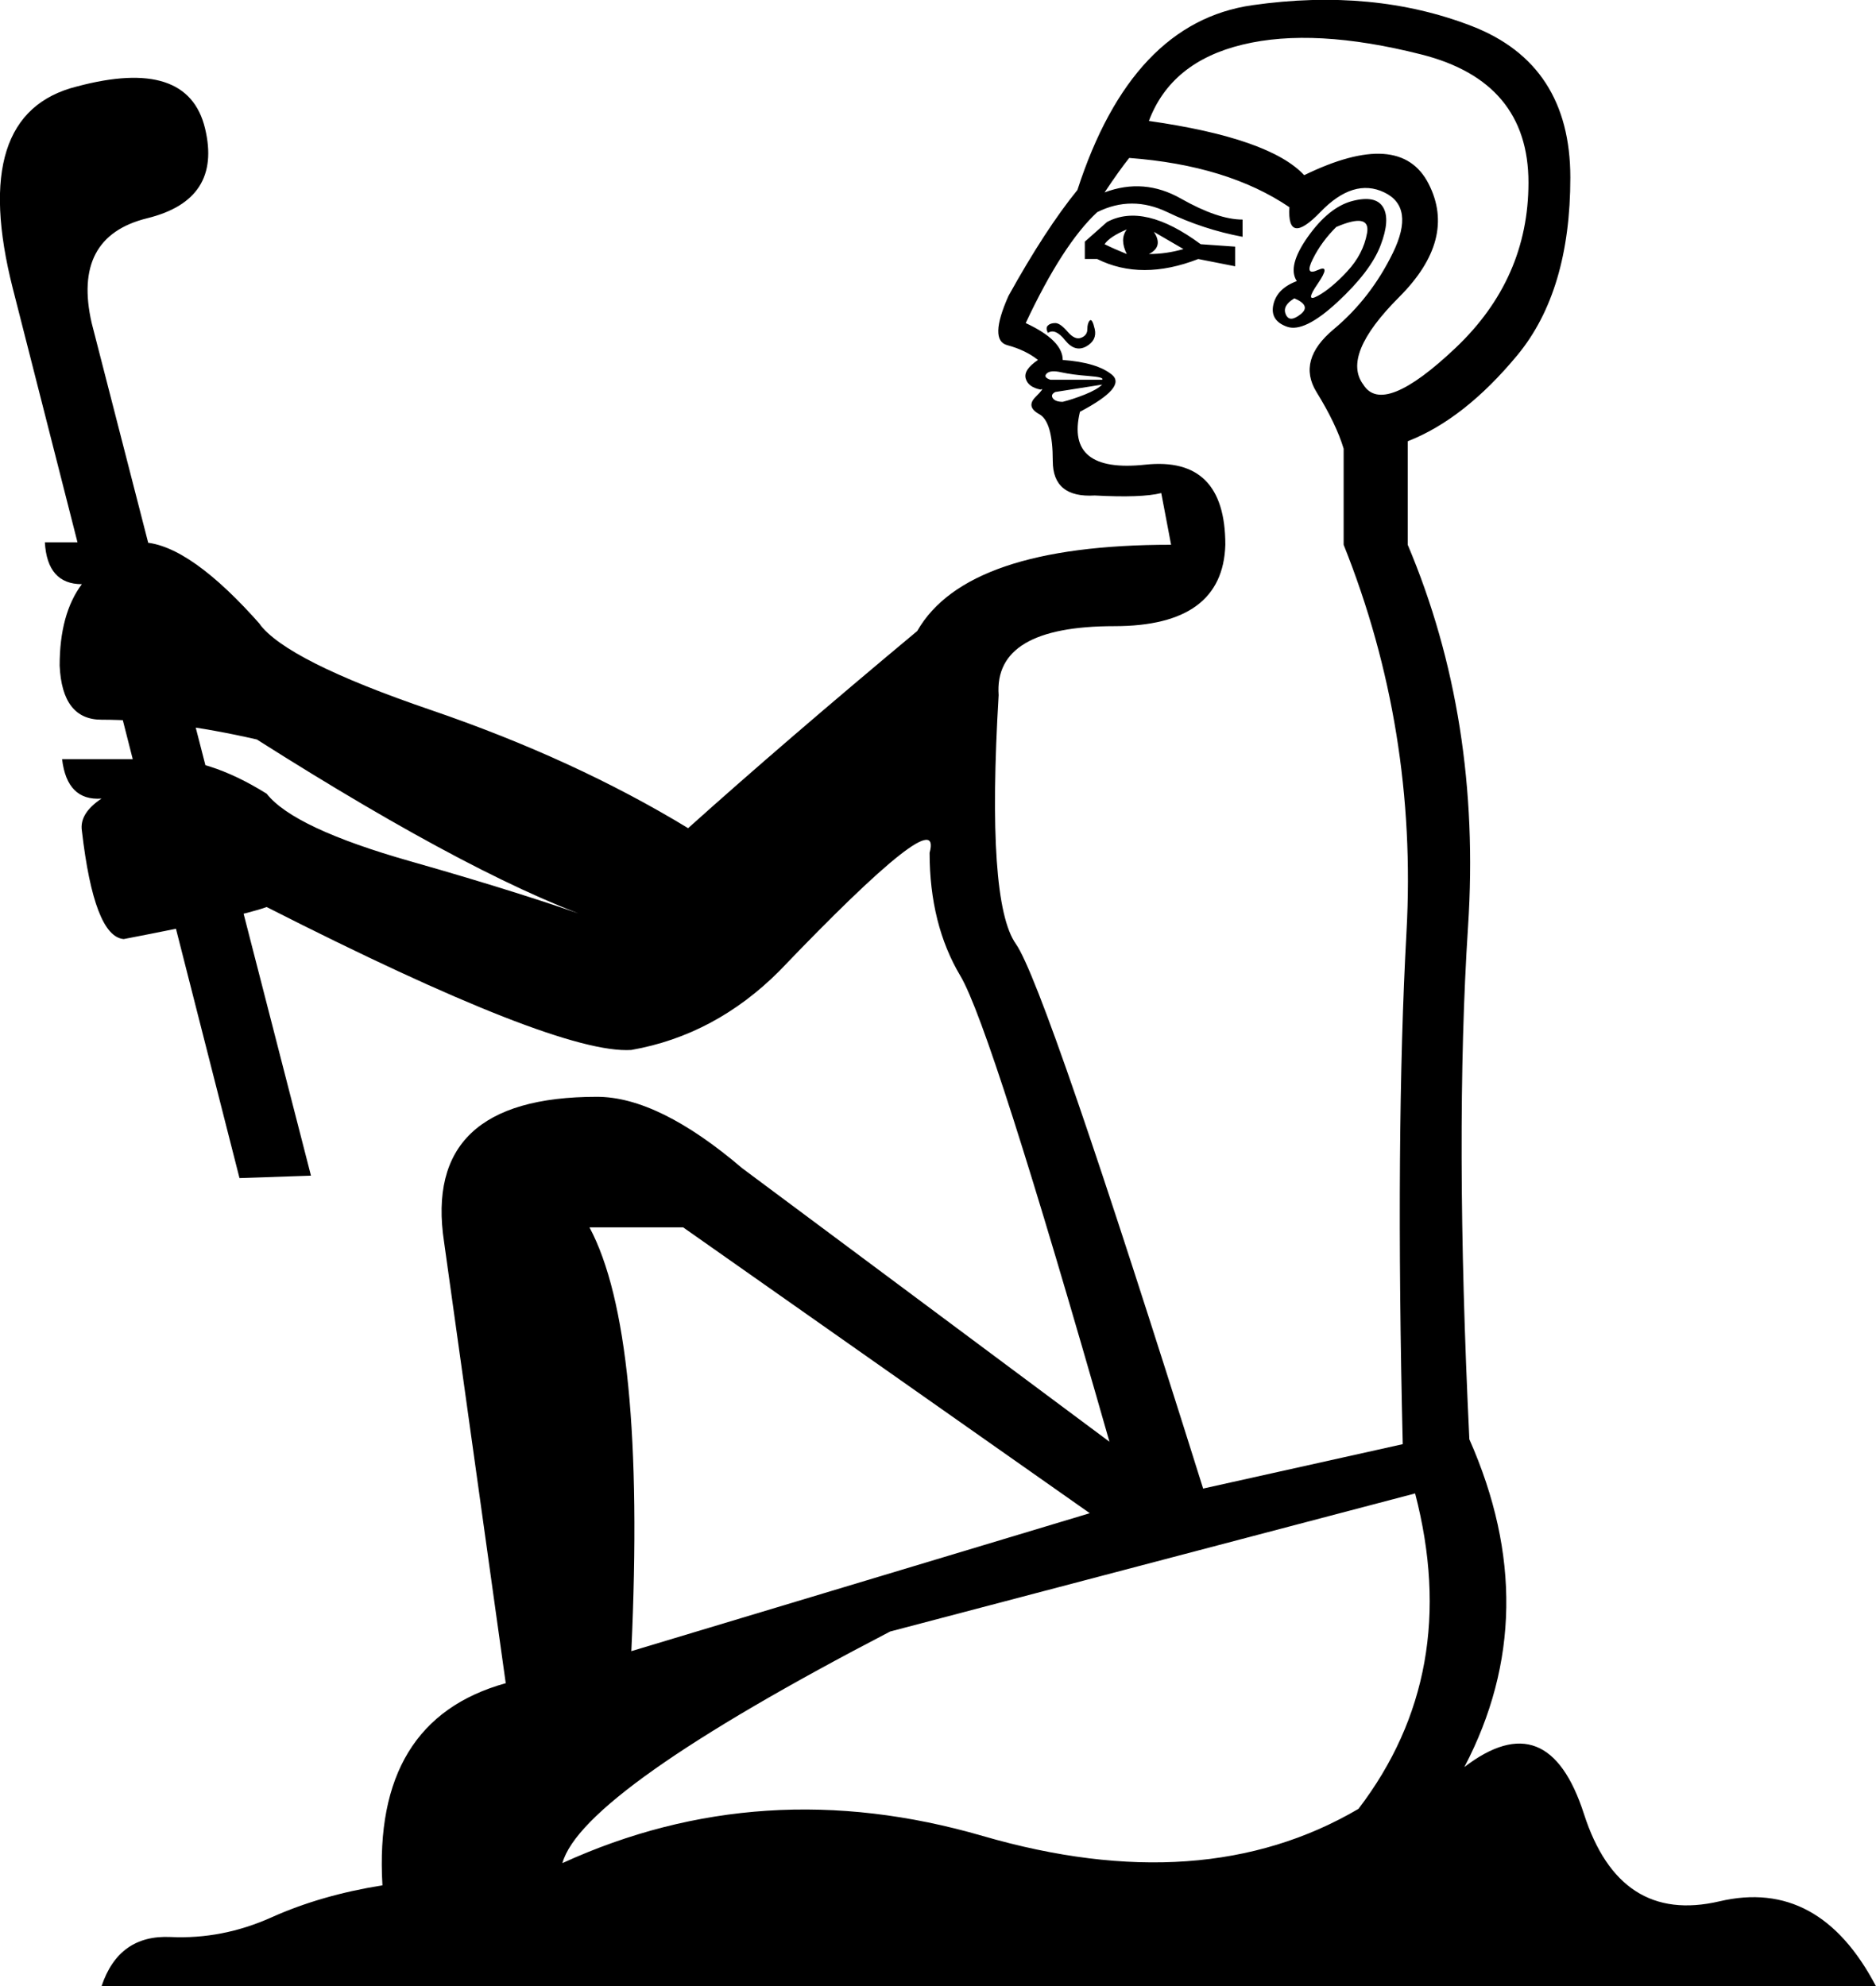 <?xml version='1.0' encoding ='UTF-8' standalone='yes'?>
<svg width='16.982' height='17.983' xmlns='http://www.w3.org/2000/svg' xmlns:xlink='http://www.w3.org/1999/xlink' xmlns:inkscape='http://www.inkscape.org/namespaces/inkscape'>
<path style='fill:#000000; stroke:none' d=' M 9.865 13.7  L 6.184 11.112  L 5.336 11.112  Q 5.849 12.071 5.715 14.949  L 9.865 13.7  Z  M 12.81 13.521  L 8.058 14.771  Q 5.269 16.221 5.091 16.868  Q 6.898 16.042 8.895 16.622  Q 10.891 17.202 12.297 16.377  Q 13.234 15.15 12.81 13.521  Z  M 11.739 2.545  Q 11.65 2.411 11.839 2.144  Q 12.029 1.876 12.241 1.82  Q 12.453 1.765 12.52 1.876  Q 12.587 1.988 12.497 2.222  Q 12.408 2.456 12.107 2.735  Q 11.806 3.014 11.65 2.958  Q 11.494 2.902 11.527 2.757  Q 11.56 2.612 11.739 2.545  Z  M 12.096 2.055  Q 11.962 2.188 11.884 2.345  Q 11.806 2.501 11.929 2.445  Q 12.051 2.389 11.929 2.568  Q 11.806 2.746 11.929 2.679  Q 12.051 2.612 12.196 2.456  Q 12.341 2.3 12.375 2.11  Q 12.408 1.921 12.096 2.055  Z  M 11.806 1.586  Q 12.676 1.162 12.932 1.664  Q 13.189 2.166 12.665 2.69  Q 12.141 3.215 12.341 3.482  Q 12.52 3.772 13.178 3.148  Q 13.836 2.523 13.836 1.653  Q 13.836 0.738 12.866 0.493  Q 11.895 0.247 11.248 0.404  Q 10.601 0.56 10.4 1.095  Q 11.494 1.251 11.806 1.586  Z  M 11.717 2.701  Q 11.605 2.768 11.639 2.846  Q 11.672 2.925 11.772 2.846  Q 11.873 2.768 11.717 2.701  Z  M 9.82 2.345  L 9.82 2.188  L 10.021 2.01  Q 10.356 1.831 10.869 2.211  L 11.181 2.233  L 11.181 2.411  L 10.847 2.345  Q 10.333 2.545 9.932 2.345  L 9.82 2.345  Z  M 9.999 2.211  Q 10.088 2.255 10.2 2.3  Q 10.133 2.166 10.2 2.077  Q 10.043 2.144 9.999 2.211  Z  M 10.4 2.3  Q 10.557 2.3 10.713 2.255  L 10.445 2.099  Q 10.534 2.233 10.4 2.3  Z  M 9.486 3.014  Q 9.463 2.969 9.486 2.947  Q 9.508 2.925 9.553 2.925  Q 9.597 2.925 9.664 3.003  Q 9.731 3.081 9.787 3.058  Q 9.843 3.036 9.843 2.98  Q 9.843 2.925 9.865 2.902  Q 9.887 2.88 9.91 2.98  Q 9.932 3.081 9.832 3.137  Q 9.731 3.192 9.642 3.081  Q 9.553 2.969 9.486 3.014  Z  M 9.977 3.482  L 9.553 3.549  Q 9.508 3.572 9.53 3.605  Q 9.553 3.638 9.62 3.638  Q 9.709 3.616 9.82 3.572  Q 9.932 3.527 9.977 3.482  Z  M 9.977 3.438  Q 9.999 3.415 9.854 3.404  Q 9.709 3.393 9.608 3.371  Q 9.508 3.348 9.475 3.382  Q 9.441 3.415 9.508 3.438  L 9.977 3.438  Z  M 12.163 4.932  Q 12.163 4.709 12.163 4.062  Q 12.096 3.839 11.917 3.549  Q 11.739 3.259 12.074 2.98  Q 12.408 2.701 12.609 2.289  Q 12.81 1.876 12.531 1.742  Q 12.252 1.608 11.951 1.921  Q 11.65 2.233 11.672 1.876  Q 11.114 1.497 10.222 1.43  Q 10.133 1.541 9.999 1.742  Q 10.356 1.608 10.69 1.798  Q 11.025 1.988 11.248 1.988  L 11.248 2.144  Q 10.891 2.077 10.568 1.921  Q 10.244 1.765 9.932 1.921  Q 9.62 2.211 9.285 2.925  Q 9.62 3.081 9.62 3.259  Q 9.932 3.282 10.066 3.393  Q 10.2 3.505 9.776 3.728  Q 9.642 4.285 10.367 4.207  Q 11.092 4.129 11.092 4.932  Q 11.07 5.669 10.088 5.669  Q 8.995 5.669 9.04 6.293  Q 8.928 8.167 9.196 8.546  Q 9.463 8.926 10.891 13.477  L 12.698 13.075  Q 12.631 10.264 12.732 8.435  Q 12.832 6.606 12.163 4.932  Z  M 10.043 13.053  Q 8.973 9.305 8.694 8.836  Q 8.415 8.368 8.415 7.721  Q 8.549 7.23 7.054 8.792  Q 6.474 9.372 5.715 9.506  Q 5.046 9.55 2.414 8.212  Q 2.168 8.301 1.12 8.502  Q 0.852 8.48 0.741 7.52  Q 0.718 7.364 0.919 7.23  Q 0.607 7.253 0.562 6.873  L 1.432 6.873  Q 1.878 6.851 2.414 7.186  Q 2.659 7.498 3.719 7.799  Q 4.779 8.1 5.515 8.368  Q 4.399 8.011 2.325 6.695  L 2.325 6.695  Q 1.544 6.516 0.919 6.516  Q 0.562 6.516 0.54 6.026  Q 0.54 5.557 0.741 5.289  Q 0.428 5.289 0.406 4.91  L 1.298 4.91  Q 1.722 4.932 2.369 5.669  L 2.347 5.646  Q 2.592 5.981 3.897 6.427  Q 5.202 6.873 6.229 7.498  Q 7.099 6.717 8.303 5.713  Q 8.75 4.932 10.601 4.932  L 10.512 4.464  Q 10.333 4.509 9.91 4.486  Q 9.53 4.509 9.53 4.174  Q 9.53 3.817 9.408 3.75  Q 9.285 3.683 9.374 3.594  Q 9.463 3.505 9.419 3.527  Q 9.307 3.505 9.285 3.427  Q 9.263 3.348 9.396 3.259  Q 9.285 3.17 9.118 3.125  Q 8.95 3.081 9.129 2.679  Q 9.463 2.077 9.753 1.72  Q 10.244 0.203 11.337 0.047  Q 12.431 -0.109 13.323 0.236  Q 14.215 0.582 14.215 1.608  Q 14.215 2.635 13.736 3.215  Q 13.256 3.795 12.743 3.995  L 12.743 4.932  Q 13.412 6.516 13.289 8.39  Q 13.167 10.264 13.301 13.031  Q 13.992 14.592 13.256 15.998  Q 14.014 15.418 14.338 16.422  Q 14.661 17.425 15.565 17.214  Q 16.468 17.002 16.982 17.983  L 0.919 17.983  Q 1.075 17.515 1.544 17.537  Q 2.012 17.559 2.458 17.359  Q 2.905 17.158 3.462 17.069  Q 3.373 15.574 4.578 15.239  L 4.02 11.246  Q 3.819 9.93 5.403 9.93  Q 5.961 9.93 6.719 10.577  L 10.043 13.053  Z  M 2.168 10.666  L 0.116 2.612  Q -0.286 1.028 0.696 0.783  Q 1.7 0.515 1.856 1.162  Q 2.012 1.809 1.332 1.976  Q 0.651 2.144 0.83 2.925  L 2.815 10.644  L 2.168 10.666  Z '/></svg>
